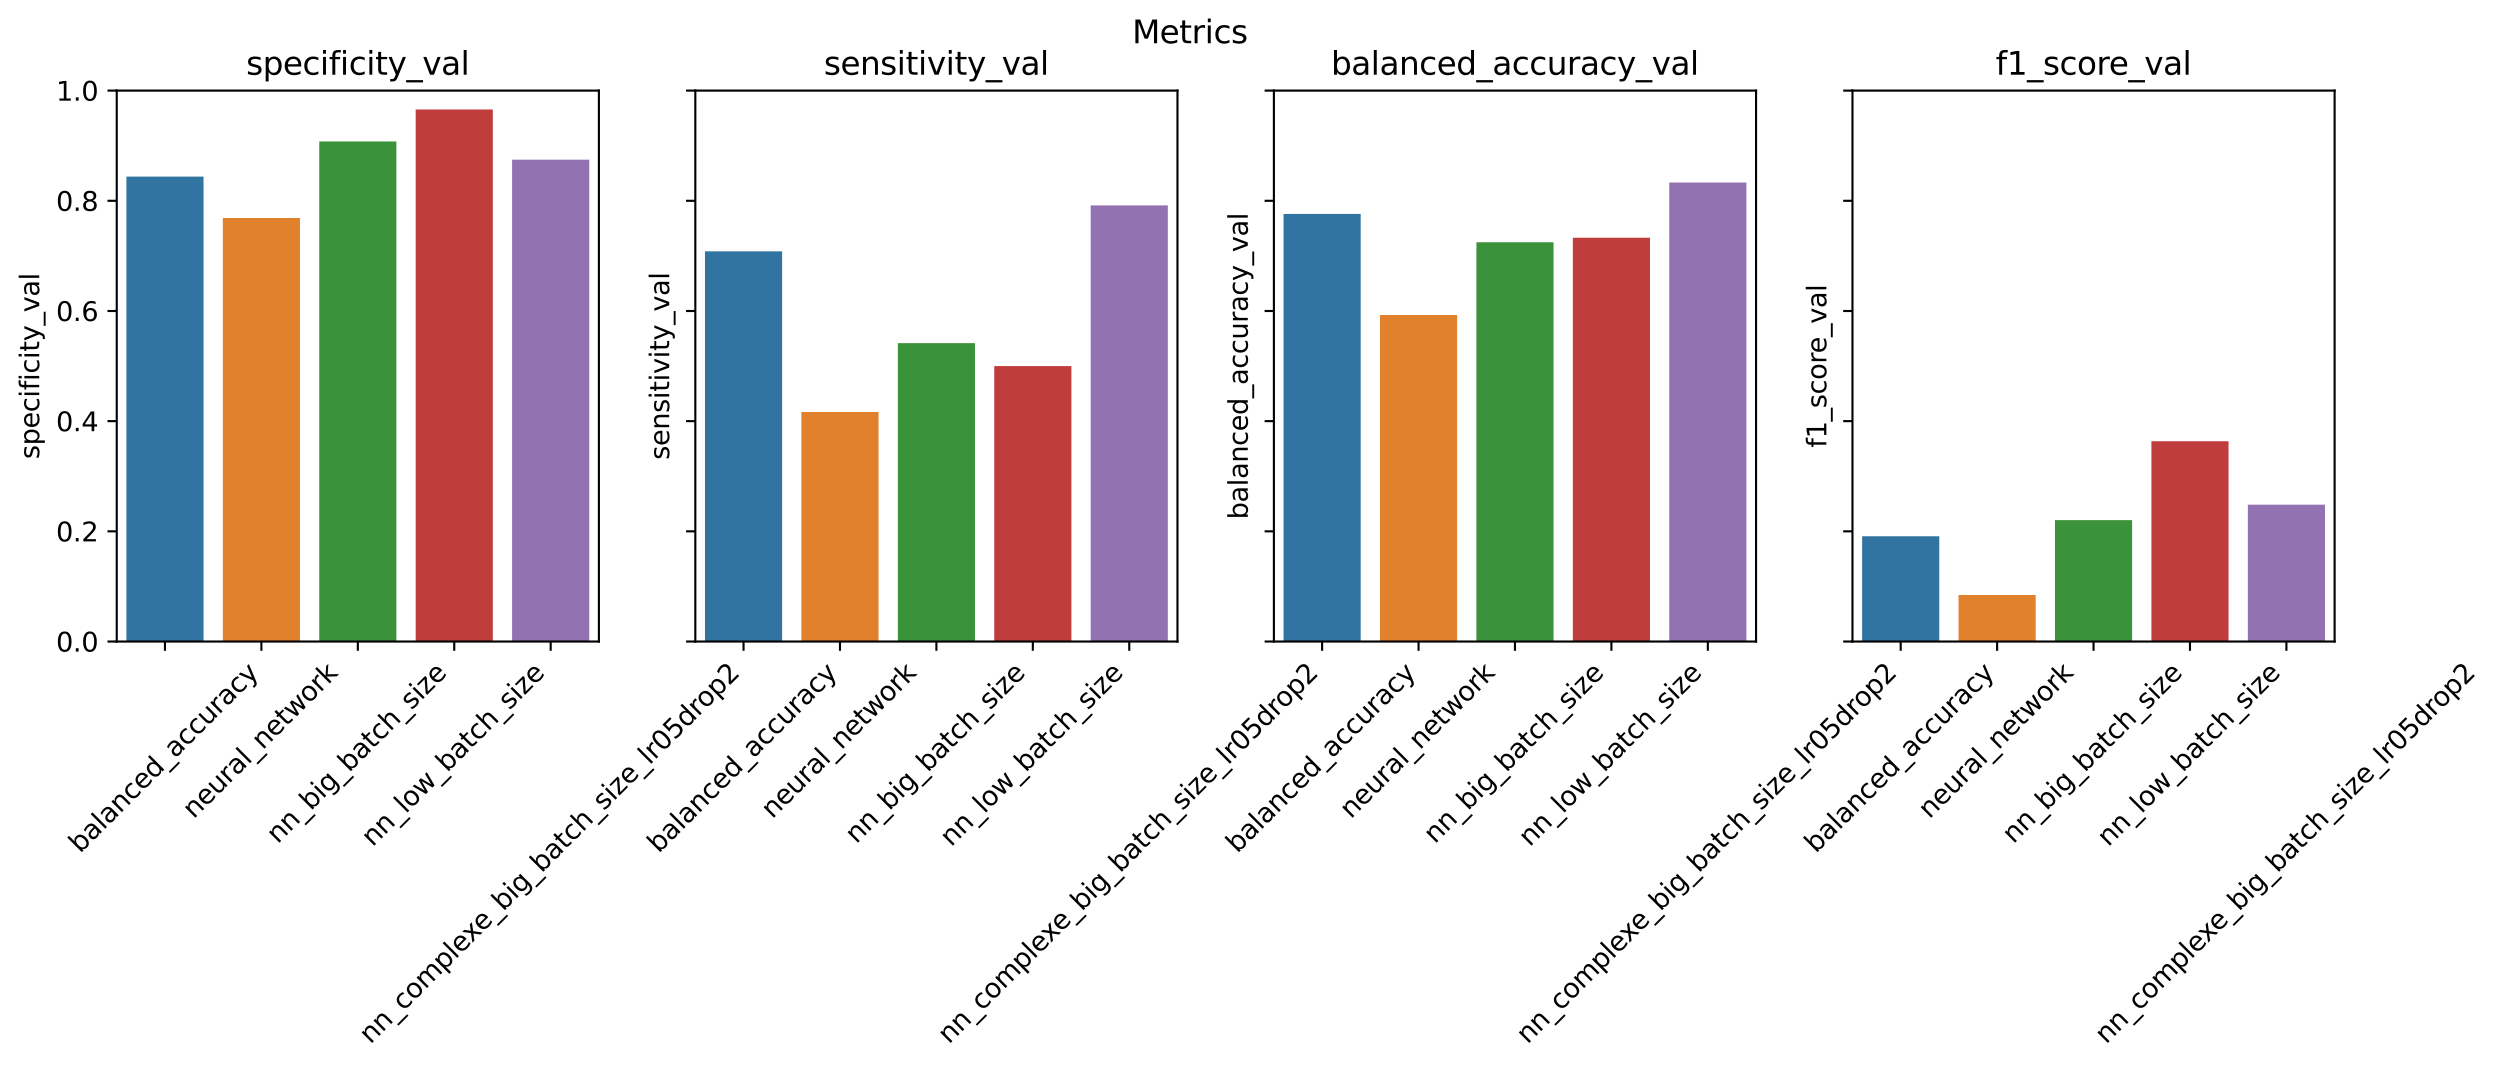<?xml version="1.0" encoding="utf-8" standalone="no"?>
<!DOCTYPE svg PUBLIC "-//W3C//DTD SVG 1.1//EN"
  "http://www.w3.org/Graphics/SVG/1.1/DTD/svg11.dtd">
<svg xmlns:xlink="http://www.w3.org/1999/xlink" width="943.471pt" height="403.115pt" viewBox="0 0 943.471 403.115" xmlns="http://www.w3.org/2000/svg" version="1.1">
 <defs>
  <style type="text/css">*{stroke-linejoin: round; stroke-linecap: butt}</style>
 </defs>
 <g id="figure_1">
  <g id="patch_1">
   <path d="M 0 403.115 
L 943.471 403.115 
L 943.471 0 
L 0 0 
z
" style="fill: #ffffff"/>
  </g>
  <g id="axes_1">
   <g id="patch_2">
    <path d="M 44.059 242.1 
L 226.016 242.1 
L 226.016 34.2 
L 44.059 34.2 
z
" style="fill: #ffffff"/>
   </g>
   <g id="patch_3">
    <path d="M 47.699 242.1 
L 76.812 242.1 
L 76.812 66.64 
L 47.699 66.64 
z
" clip-path="url(#p3a27f7e1af)" style="fill: #3274a1"/>
   </g>
   <g id="patch_4">
    <path d="M 84.09 242.1 
L 113.203 242.1 
L 113.203 82.268 
L 84.09 82.268 
z
" clip-path="url(#p3a27f7e1af)" style="fill: #e1812c"/>
   </g>
   <g id="patch_5">
    <path d="M 120.481 242.1 
L 149.594 242.1 
L 149.594 53.38 
L 120.481 53.38 
z
" clip-path="url(#p3a27f7e1af)" style="fill: #3a923a"/>
   </g>
   <g id="patch_6">
    <path d="M 156.872 242.1 
L 185.985 242.1 
L 185.985 41.304 
L 156.872 41.304 
z
" clip-path="url(#p3a27f7e1af)" style="fill: #c03d3e"/>
   </g>
   <g id="patch_7">
    <path d="M 193.264 242.1 
L 222.377 242.1 
L 222.377 60.247 
L 193.264 60.247 
z
" clip-path="url(#p3a27f7e1af)" style="fill: #9372b2"/>
   </g>
   <g id="matplotlib.axis_1">
    <g id="xtick_1">
     <g id="line2d_1">
      <defs>
       <path id="mbeb474893d" d="M 0 0 
L 0 3.5 
" style="stroke: #000000; stroke-width: 0.8"/>
      </defs>
      <g>
       <use xlink:href="#mbeb474893d" x="62.255" y="242.1" style="stroke: #000000; stroke-width: 0.8"/>
      </g>
     </g>
     <g id="text_1">
      <!-- balanced_accuracy -->
      <g transform="translate(30.224 322.241) rotate(-45) scale(0.1 -0.1)">
       <defs>
        <path id="DejaVuSans-62" d="M 3116 1747 
Q 3116 2381 2855 2742 
Q 2594 3103 2138 3103 
Q 1681 3103 1420 2742 
Q 1159 2381 1159 1747 
Q 1159 1113 1420 752 
Q 1681 391 2138 391 
Q 2594 391 2855 752 
Q 3116 1113 3116 1747 
z
M 1159 2969 
Q 1341 3281 1617 3432 
Q 1894 3584 2278 3584 
Q 2916 3584 3314 3078 
Q 3713 2572 3713 1747 
Q 3713 922 3314 415 
Q 2916 -91 2278 -91 
Q 1894 -91 1617 61 
Q 1341 213 1159 525 
L 1159 0 
L 581 0 
L 581 4863 
L 1159 4863 
L 1159 2969 
z
" transform="scale(0.016)"/>
        <path id="DejaVuSans-61" d="M 2194 1759 
Q 1497 1759 1228 1600 
Q 959 1441 959 1056 
Q 959 750 1161 570 
Q 1363 391 1709 391 
Q 2188 391 2477 730 
Q 2766 1069 2766 1631 
L 2766 1759 
L 2194 1759 
z
M 3341 1997 
L 3341 0 
L 2766 0 
L 2766 531 
Q 2569 213 2275 61 
Q 1981 -91 1556 -91 
Q 1019 -91 701 211 
Q 384 513 384 1019 
Q 384 1609 779 1909 
Q 1175 2209 1959 2209 
L 2766 2209 
L 2766 2266 
Q 2766 2663 2505 2880 
Q 2244 3097 1772 3097 
Q 1472 3097 1187 3025 
Q 903 2953 641 2809 
L 641 3341 
Q 956 3463 1253 3523 
Q 1550 3584 1831 3584 
Q 2591 3584 2966 3190 
Q 3341 2797 3341 1997 
z
" transform="scale(0.016)"/>
        <path id="DejaVuSans-6c" d="M 603 4863 
L 1178 4863 
L 1178 0 
L 603 0 
L 603 4863 
z
" transform="scale(0.016)"/>
        <path id="DejaVuSans-6e" d="M 3513 2113 
L 3513 0 
L 2938 0 
L 2938 2094 
Q 2938 2591 2744 2837 
Q 2550 3084 2163 3084 
Q 1697 3084 1428 2787 
Q 1159 2491 1159 1978 
L 1159 0 
L 581 0 
L 581 3500 
L 1159 3500 
L 1159 2956 
Q 1366 3272 1645 3428 
Q 1925 3584 2291 3584 
Q 2894 3584 3203 3211 
Q 3513 2838 3513 2113 
z
" transform="scale(0.016)"/>
        <path id="DejaVuSans-63" d="M 3122 3366 
L 3122 2828 
Q 2878 2963 2633 3030 
Q 2388 3097 2138 3097 
Q 1578 3097 1268 2742 
Q 959 2388 959 1747 
Q 959 1106 1268 751 
Q 1578 397 2138 397 
Q 2388 397 2633 464 
Q 2878 531 3122 666 
L 3122 134 
Q 2881 22 2623 -34 
Q 2366 -91 2075 -91 
Q 1284 -91 818 406 
Q 353 903 353 1747 
Q 353 2603 823 3093 
Q 1294 3584 2113 3584 
Q 2378 3584 2631 3529 
Q 2884 3475 3122 3366 
z
" transform="scale(0.016)"/>
        <path id="DejaVuSans-65" d="M 3597 1894 
L 3597 1613 
L 953 1613 
Q 991 1019 1311 708 
Q 1631 397 2203 397 
Q 2534 397 2845 478 
Q 3156 559 3463 722 
L 3463 178 
Q 3153 47 2828 -22 
Q 2503 -91 2169 -91 
Q 1331 -91 842 396 
Q 353 884 353 1716 
Q 353 2575 817 3079 
Q 1281 3584 2069 3584 
Q 2775 3584 3186 3129 
Q 3597 2675 3597 1894 
z
M 3022 2063 
Q 3016 2534 2758 2815 
Q 2500 3097 2075 3097 
Q 1594 3097 1305 2825 
Q 1016 2553 972 2059 
L 3022 2063 
z
" transform="scale(0.016)"/>
        <path id="DejaVuSans-64" d="M 2906 2969 
L 2906 4863 
L 3481 4863 
L 3481 0 
L 2906 0 
L 2906 525 
Q 2725 213 2448 61 
Q 2172 -91 1784 -91 
Q 1150 -91 751 415 
Q 353 922 353 1747 
Q 353 2572 751 3078 
Q 1150 3584 1784 3584 
Q 2172 3584 2448 3432 
Q 2725 3281 2906 2969 
z
M 947 1747 
Q 947 1113 1208 752 
Q 1469 391 1925 391 
Q 2381 391 2643 752 
Q 2906 1113 2906 1747 
Q 2906 2381 2643 2742 
Q 2381 3103 1925 3103 
Q 1469 3103 1208 2742 
Q 947 2381 947 1747 
z
" transform="scale(0.016)"/>
        <path id="DejaVuSans-5f" d="M 3263 -1063 
L 3263 -1509 
L -63 -1509 
L -63 -1063 
L 3263 -1063 
z
" transform="scale(0.016)"/>
        <path id="DejaVuSans-75" d="M 544 1381 
L 544 3500 
L 1119 3500 
L 1119 1403 
Q 1119 906 1312 657 
Q 1506 409 1894 409 
Q 2359 409 2629 706 
Q 2900 1003 2900 1516 
L 2900 3500 
L 3475 3500 
L 3475 0 
L 2900 0 
L 2900 538 
Q 2691 219 2414 64 
Q 2138 -91 1772 -91 
Q 1169 -91 856 284 
Q 544 659 544 1381 
z
M 1991 3584 
L 1991 3584 
z
" transform="scale(0.016)"/>
        <path id="DejaVuSans-72" d="M 2631 2963 
Q 2534 3019 2420 3045 
Q 2306 3072 2169 3072 
Q 1681 3072 1420 2755 
Q 1159 2438 1159 1844 
L 1159 0 
L 581 0 
L 581 3500 
L 1159 3500 
L 1159 2956 
Q 1341 3275 1631 3429 
Q 1922 3584 2338 3584 
Q 2397 3584 2469 3576 
Q 2541 3569 2628 3553 
L 2631 2963 
z
" transform="scale(0.016)"/>
        <path id="DejaVuSans-79" d="M 2059 -325 
Q 1816 -950 1584 -1140 
Q 1353 -1331 966 -1331 
L 506 -1331 
L 506 -850 
L 844 -850 
Q 1081 -850 1212 -737 
Q 1344 -625 1503 -206 
L 1606 56 
L 191 3500 
L 800 3500 
L 1894 763 
L 2988 3500 
L 3597 3500 
L 2059 -325 
z
" transform="scale(0.016)"/>
       </defs>
       <use xlink:href="#DejaVuSans-62"/>
       <use xlink:href="#DejaVuSans-61" x="63.477"/>
       <use xlink:href="#DejaVuSans-6c" x="124.756"/>
       <use xlink:href="#DejaVuSans-61" x="152.539"/>
       <use xlink:href="#DejaVuSans-6e" x="213.818"/>
       <use xlink:href="#DejaVuSans-63" x="277.197"/>
       <use xlink:href="#DejaVuSans-65" x="332.178"/>
       <use xlink:href="#DejaVuSans-64" x="393.701"/>
       <use xlink:href="#DejaVuSans-5f" x="457.178"/>
       <use xlink:href="#DejaVuSans-61" x="507.178"/>
       <use xlink:href="#DejaVuSans-63" x="568.457"/>
       <use xlink:href="#DejaVuSans-63" x="623.438"/>
       <use xlink:href="#DejaVuSans-75" x="678.418"/>
       <use xlink:href="#DejaVuSans-72" x="741.797"/>
       <use xlink:href="#DejaVuSans-61" x="782.91"/>
       <use xlink:href="#DejaVuSans-63" x="844.189"/>
       <use xlink:href="#DejaVuSans-79" x="899.17"/>
      </g>
     </g>
    </g>
    <g id="xtick_2">
     <g id="line2d_2">
      <g>
       <use xlink:href="#mbeb474893d" x="98.646" y="242.1" style="stroke: #000000; stroke-width: 0.8"/>
      </g>
     </g>
     <g id="text_2">
      <!-- neural_network -->
      <g transform="translate(73.115 309.242) rotate(-45) scale(0.1 -0.1)">
       <defs>
        <path id="DejaVuSans-74" d="M 1172 4494 
L 1172 3500 
L 2356 3500 
L 2356 3053 
L 1172 3053 
L 1172 1153 
Q 1172 725 1289 603 
Q 1406 481 1766 481 
L 2356 481 
L 2356 0 
L 1766 0 
Q 1100 0 847 248 
Q 594 497 594 1153 
L 594 3053 
L 172 3053 
L 172 3500 
L 594 3500 
L 594 4494 
L 1172 4494 
z
" transform="scale(0.016)"/>
        <path id="DejaVuSans-77" d="M 269 3500 
L 844 3500 
L 1563 769 
L 2278 3500 
L 2956 3500 
L 3675 769 
L 4391 3500 
L 4966 3500 
L 4050 0 
L 3372 0 
L 2619 2869 
L 1863 0 
L 1184 0 
L 269 3500 
z
" transform="scale(0.016)"/>
        <path id="DejaVuSans-6f" d="M 1959 3097 
Q 1497 3097 1228 2736 
Q 959 2375 959 1747 
Q 959 1119 1226 758 
Q 1494 397 1959 397 
Q 2419 397 2687 759 
Q 2956 1122 2956 1747 
Q 2956 2369 2687 2733 
Q 2419 3097 1959 3097 
z
M 1959 3584 
Q 2709 3584 3137 3096 
Q 3566 2609 3566 1747 
Q 3566 888 3137 398 
Q 2709 -91 1959 -91 
Q 1206 -91 779 398 
Q 353 888 353 1747 
Q 353 2609 779 3096 
Q 1206 3584 1959 3584 
z
" transform="scale(0.016)"/>
        <path id="DejaVuSans-6b" d="M 581 4863 
L 1159 4863 
L 1159 1991 
L 2875 3500 
L 3609 3500 
L 1753 1863 
L 3688 0 
L 2938 0 
L 1159 1709 
L 1159 0 
L 581 0 
L 581 4863 
z
" transform="scale(0.016)"/>
       </defs>
       <use xlink:href="#DejaVuSans-6e"/>
       <use xlink:href="#DejaVuSans-65" x="63.379"/>
       <use xlink:href="#DejaVuSans-75" x="124.902"/>
       <use xlink:href="#DejaVuSans-72" x="188.281"/>
       <use xlink:href="#DejaVuSans-61" x="229.395"/>
       <use xlink:href="#DejaVuSans-6c" x="290.674"/>
       <use xlink:href="#DejaVuSans-5f" x="318.457"/>
       <use xlink:href="#DejaVuSans-6e" x="368.457"/>
       <use xlink:href="#DejaVuSans-65" x="431.836"/>
       <use xlink:href="#DejaVuSans-74" x="493.359"/>
       <use xlink:href="#DejaVuSans-77" x="532.568"/>
       <use xlink:href="#DejaVuSans-6f" x="614.355"/>
       <use xlink:href="#DejaVuSans-72" x="675.537"/>
       <use xlink:href="#DejaVuSans-6b" x="716.65"/>
      </g>
     </g>
    </g>
    <g id="xtick_3">
     <g id="line2d_3">
      <g>
       <use xlink:href="#mbeb474893d" x="135.038" y="242.1" style="stroke: #000000; stroke-width: 0.8"/>
      </g>
     </g>
     <g id="text_3">
      <!-- nn_big_batch_size -->
      <g transform="translate(104.798 318.658) rotate(-45) scale(0.1 -0.1)">
       <defs>
        <path id="DejaVuSans-69" d="M 603 3500 
L 1178 3500 
L 1178 0 
L 603 0 
L 603 3500 
z
M 603 4863 
L 1178 4863 
L 1178 4134 
L 603 4134 
L 603 4863 
z
" transform="scale(0.016)"/>
        <path id="DejaVuSans-67" d="M 2906 1791 
Q 2906 2416 2648 2759 
Q 2391 3103 1925 3103 
Q 1463 3103 1205 2759 
Q 947 2416 947 1791 
Q 947 1169 1205 825 
Q 1463 481 1925 481 
Q 2391 481 2648 825 
Q 2906 1169 2906 1791 
z
M 3481 434 
Q 3481 -459 3084 -895 
Q 2688 -1331 1869 -1331 
Q 1566 -1331 1297 -1286 
Q 1028 -1241 775 -1147 
L 775 -588 
Q 1028 -725 1275 -790 
Q 1522 -856 1778 -856 
Q 2344 -856 2625 -561 
Q 2906 -266 2906 331 
L 2906 616 
Q 2728 306 2450 153 
Q 2172 0 1784 0 
Q 1141 0 747 490 
Q 353 981 353 1791 
Q 353 2603 747 3093 
Q 1141 3584 1784 3584 
Q 2172 3584 2450 3431 
Q 2728 3278 2906 2969 
L 2906 3500 
L 3481 3500 
L 3481 434 
z
" transform="scale(0.016)"/>
        <path id="DejaVuSans-68" d="M 3513 2113 
L 3513 0 
L 2938 0 
L 2938 2094 
Q 2938 2591 2744 2837 
Q 2550 3084 2163 3084 
Q 1697 3084 1428 2787 
Q 1159 2491 1159 1978 
L 1159 0 
L 581 0 
L 581 4863 
L 1159 4863 
L 1159 2956 
Q 1366 3272 1645 3428 
Q 1925 3584 2291 3584 
Q 2894 3584 3203 3211 
Q 3513 2838 3513 2113 
z
" transform="scale(0.016)"/>
        <path id="DejaVuSans-73" d="M 2834 3397 
L 2834 2853 
Q 2591 2978 2328 3040 
Q 2066 3103 1784 3103 
Q 1356 3103 1142 2972 
Q 928 2841 928 2578 
Q 928 2378 1081 2264 
Q 1234 2150 1697 2047 
L 1894 2003 
Q 2506 1872 2764 1633 
Q 3022 1394 3022 966 
Q 3022 478 2636 193 
Q 2250 -91 1575 -91 
Q 1294 -91 989 -36 
Q 684 19 347 128 
L 347 722 
Q 666 556 975 473 
Q 1284 391 1588 391 
Q 1994 391 2212 530 
Q 2431 669 2431 922 
Q 2431 1156 2273 1281 
Q 2116 1406 1581 1522 
L 1381 1569 
Q 847 1681 609 1914 
Q 372 2147 372 2553 
Q 372 3047 722 3315 
Q 1072 3584 1716 3584 
Q 2034 3584 2315 3537 
Q 2597 3491 2834 3397 
z
" transform="scale(0.016)"/>
        <path id="DejaVuSans-7a" d="M 353 3500 
L 3084 3500 
L 3084 2975 
L 922 459 
L 3084 459 
L 3084 0 
L 275 0 
L 275 525 
L 2438 3041 
L 353 3041 
L 353 3500 
z
" transform="scale(0.016)"/>
       </defs>
       <use xlink:href="#DejaVuSans-6e"/>
       <use xlink:href="#DejaVuSans-6e" x="63.379"/>
       <use xlink:href="#DejaVuSans-5f" x="126.758"/>
       <use xlink:href="#DejaVuSans-62" x="176.758"/>
       <use xlink:href="#DejaVuSans-69" x="240.234"/>
       <use xlink:href="#DejaVuSans-67" x="268.018"/>
       <use xlink:href="#DejaVuSans-5f" x="331.494"/>
       <use xlink:href="#DejaVuSans-62" x="381.494"/>
       <use xlink:href="#DejaVuSans-61" x="444.971"/>
       <use xlink:href="#DejaVuSans-74" x="506.25"/>
       <use xlink:href="#DejaVuSans-63" x="545.459"/>
       <use xlink:href="#DejaVuSans-68" x="600.439"/>
       <use xlink:href="#DejaVuSans-5f" x="663.818"/>
       <use xlink:href="#DejaVuSans-73" x="713.818"/>
       <use xlink:href="#DejaVuSans-69" x="765.918"/>
       <use xlink:href="#DejaVuSans-7a" x="793.701"/>
       <use xlink:href="#DejaVuSans-65" x="846.191"/>
      </g>
     </g>
    </g>
    <g id="xtick_4">
     <g id="line2d_4">
      <g>
       <use xlink:href="#mbeb474893d" x="171.429" y="242.1" style="stroke: #000000; stroke-width: 0.8"/>
      </g>
     </g>
     <g id="text_4">
      <!-- nn_low_batch_size -->
      <g transform="translate(140.623 319.79) rotate(-45) scale(0.1 -0.1)">
       <use xlink:href="#DejaVuSans-6e"/>
       <use xlink:href="#DejaVuSans-6e" x="63.379"/>
       <use xlink:href="#DejaVuSans-5f" x="126.758"/>
       <use xlink:href="#DejaVuSans-6c" x="176.758"/>
       <use xlink:href="#DejaVuSans-6f" x="204.541"/>
       <use xlink:href="#DejaVuSans-77" x="265.723"/>
       <use xlink:href="#DejaVuSans-5f" x="347.51"/>
       <use xlink:href="#DejaVuSans-62" x="397.51"/>
       <use xlink:href="#DejaVuSans-61" x="460.986"/>
       <use xlink:href="#DejaVuSans-74" x="522.266"/>
       <use xlink:href="#DejaVuSans-63" x="561.475"/>
       <use xlink:href="#DejaVuSans-68" x="616.455"/>
       <use xlink:href="#DejaVuSans-5f" x="679.834"/>
       <use xlink:href="#DejaVuSans-73" x="729.834"/>
       <use xlink:href="#DejaVuSans-69" x="781.934"/>
       <use xlink:href="#DejaVuSans-7a" x="809.717"/>
       <use xlink:href="#DejaVuSans-65" x="862.207"/>
      </g>
     </g>
    </g>
    <g id="xtick_5">
     <g id="line2d_5">
      <g>
       <use xlink:href="#mbeb474893d" x="207.82" y="242.1" style="stroke: #000000; stroke-width: 0.8"/>
      </g>
     </g>
     <g id="text_5">
      <!-- nn_complexe_big_batch_size_lr05drop2 -->
      <g transform="translate(139.786 394.248) rotate(-45) scale(0.1 -0.1)">
       <defs>
        <path id="DejaVuSans-6d" d="M 3328 2828 
Q 3544 3216 3844 3400 
Q 4144 3584 4550 3584 
Q 5097 3584 5394 3201 
Q 5691 2819 5691 2113 
L 5691 0 
L 5113 0 
L 5113 2094 
Q 5113 2597 4934 2840 
Q 4756 3084 4391 3084 
Q 3944 3084 3684 2787 
Q 3425 2491 3425 1978 
L 3425 0 
L 2847 0 
L 2847 2094 
Q 2847 2600 2669 2842 
Q 2491 3084 2119 3084 
Q 1678 3084 1418 2786 
Q 1159 2488 1159 1978 
L 1159 0 
L 581 0 
L 581 3500 
L 1159 3500 
L 1159 2956 
Q 1356 3278 1631 3431 
Q 1906 3584 2284 3584 
Q 2666 3584 2933 3390 
Q 3200 3197 3328 2828 
z
" transform="scale(0.016)"/>
        <path id="DejaVuSans-70" d="M 1159 525 
L 1159 -1331 
L 581 -1331 
L 581 3500 
L 1159 3500 
L 1159 2969 
Q 1341 3281 1617 3432 
Q 1894 3584 2278 3584 
Q 2916 3584 3314 3078 
Q 3713 2572 3713 1747 
Q 3713 922 3314 415 
Q 2916 -91 2278 -91 
Q 1894 -91 1617 61 
Q 1341 213 1159 525 
z
M 3116 1747 
Q 3116 2381 2855 2742 
Q 2594 3103 2138 3103 
Q 1681 3103 1420 2742 
Q 1159 2381 1159 1747 
Q 1159 1113 1420 752 
Q 1681 391 2138 391 
Q 2594 391 2855 752 
Q 3116 1113 3116 1747 
z
" transform="scale(0.016)"/>
        <path id="DejaVuSans-78" d="M 3513 3500 
L 2247 1797 
L 3578 0 
L 2900 0 
L 1881 1375 
L 863 0 
L 184 0 
L 1544 1831 
L 300 3500 
L 978 3500 
L 1906 2253 
L 2834 3500 
L 3513 3500 
z
" transform="scale(0.016)"/>
        <path id="DejaVuSans-30" d="M 2034 4250 
Q 1547 4250 1301 3770 
Q 1056 3291 1056 2328 
Q 1056 1369 1301 889 
Q 1547 409 2034 409 
Q 2525 409 2770 889 
Q 3016 1369 3016 2328 
Q 3016 3291 2770 3770 
Q 2525 4250 2034 4250 
z
M 2034 4750 
Q 2819 4750 3233 4129 
Q 3647 3509 3647 2328 
Q 3647 1150 3233 529 
Q 2819 -91 2034 -91 
Q 1250 -91 836 529 
Q 422 1150 422 2328 
Q 422 3509 836 4129 
Q 1250 4750 2034 4750 
z
" transform="scale(0.016)"/>
        <path id="DejaVuSans-35" d="M 691 4666 
L 3169 4666 
L 3169 4134 
L 1269 4134 
L 1269 2991 
Q 1406 3038 1543 3061 
Q 1681 3084 1819 3084 
Q 2600 3084 3056 2656 
Q 3513 2228 3513 1497 
Q 3513 744 3044 326 
Q 2575 -91 1722 -91 
Q 1428 -91 1123 -41 
Q 819 9 494 109 
L 494 744 
Q 775 591 1075 516 
Q 1375 441 1709 441 
Q 2250 441 2565 725 
Q 2881 1009 2881 1497 
Q 2881 1984 2565 2268 
Q 2250 2553 1709 2553 
Q 1456 2553 1204 2497 
Q 953 2441 691 2322 
L 691 4666 
z
" transform="scale(0.016)"/>
        <path id="DejaVuSans-32" d="M 1228 531 
L 3431 531 
L 3431 0 
L 469 0 
L 469 531 
Q 828 903 1448 1529 
Q 2069 2156 2228 2338 
Q 2531 2678 2651 2914 
Q 2772 3150 2772 3378 
Q 2772 3750 2511 3984 
Q 2250 4219 1831 4219 
Q 1534 4219 1204 4116 
Q 875 4013 500 3803 
L 500 4441 
Q 881 4594 1212 4672 
Q 1544 4750 1819 4750 
Q 2544 4750 2975 4387 
Q 3406 4025 3406 3419 
Q 3406 3131 3298 2873 
Q 3191 2616 2906 2266 
Q 2828 2175 2409 1742 
Q 1991 1309 1228 531 
z
" transform="scale(0.016)"/>
       </defs>
       <use xlink:href="#DejaVuSans-6e"/>
       <use xlink:href="#DejaVuSans-6e" x="63.379"/>
       <use xlink:href="#DejaVuSans-5f" x="126.758"/>
       <use xlink:href="#DejaVuSans-63" x="176.758"/>
       <use xlink:href="#DejaVuSans-6f" x="231.738"/>
       <use xlink:href="#DejaVuSans-6d" x="292.92"/>
       <use xlink:href="#DejaVuSans-70" x="390.332"/>
       <use xlink:href="#DejaVuSans-6c" x="453.809"/>
       <use xlink:href="#DejaVuSans-65" x="481.592"/>
       <use xlink:href="#DejaVuSans-78" x="541.365"/>
       <use xlink:href="#DejaVuSans-65" x="597.42"/>
       <use xlink:href="#DejaVuSans-5f" x="658.943"/>
       <use xlink:href="#DejaVuSans-62" x="708.943"/>
       <use xlink:href="#DejaVuSans-69" x="772.42"/>
       <use xlink:href="#DejaVuSans-67" x="800.203"/>
       <use xlink:href="#DejaVuSans-5f" x="863.68"/>
       <use xlink:href="#DejaVuSans-62" x="913.68"/>
       <use xlink:href="#DejaVuSans-61" x="977.156"/>
       <use xlink:href="#DejaVuSans-74" x="1038.436"/>
       <use xlink:href="#DejaVuSans-63" x="1077.645"/>
       <use xlink:href="#DejaVuSans-68" x="1132.625"/>
       <use xlink:href="#DejaVuSans-5f" x="1196.004"/>
       <use xlink:href="#DejaVuSans-73" x="1246.004"/>
       <use xlink:href="#DejaVuSans-69" x="1298.104"/>
       <use xlink:href="#DejaVuSans-7a" x="1325.887"/>
       <use xlink:href="#DejaVuSans-65" x="1378.377"/>
       <use xlink:href="#DejaVuSans-5f" x="1439.9"/>
       <use xlink:href="#DejaVuSans-6c" x="1489.9"/>
       <use xlink:href="#DejaVuSans-72" x="1517.684"/>
       <use xlink:href="#DejaVuSans-30" x="1558.797"/>
       <use xlink:href="#DejaVuSans-35" x="1622.42"/>
       <use xlink:href="#DejaVuSans-64" x="1686.043"/>
       <use xlink:href="#DejaVuSans-72" x="1749.52"/>
       <use xlink:href="#DejaVuSans-6f" x="1788.383"/>
       <use xlink:href="#DejaVuSans-70" x="1849.564"/>
       <use xlink:href="#DejaVuSans-32" x="1913.041"/>
      </g>
     </g>
    </g>
   </g>
   <g id="matplotlib.axis_2">
    <g id="ytick_1">
     <g id="line2d_6">
      <defs>
       <path id="m49c294654a" d="M 0 0 
L -3.5 0 
" style="stroke: #000000; stroke-width: 0.8"/>
      </defs>
      <g>
       <use xlink:href="#m49c294654a" x="44.059" y="242.1" style="stroke: #000000; stroke-width: 0.8"/>
      </g>
     </g>
     <g id="text_6">
      <!-- 0.0 -->
      <g transform="translate(21.156 245.899) scale(0.1 -0.1)">
       <defs>
        <path id="DejaVuSans-2e" d="M 684 794 
L 1344 794 
L 1344 0 
L 684 0 
L 684 794 
z
" transform="scale(0.016)"/>
       </defs>
       <use xlink:href="#DejaVuSans-30"/>
       <use xlink:href="#DejaVuSans-2e" x="63.623"/>
       <use xlink:href="#DejaVuSans-30" x="95.41"/>
      </g>
     </g>
    </g>
    <g id="ytick_2">
     <g id="line2d_7">
      <g>
       <use xlink:href="#m49c294654a" x="44.059" y="200.52" style="stroke: #000000; stroke-width: 0.8"/>
      </g>
     </g>
     <g id="text_7">
      <!-- 0.2 -->
      <g transform="translate(21.156 204.319) scale(0.1 -0.1)">
       <use xlink:href="#DejaVuSans-30"/>
       <use xlink:href="#DejaVuSans-2e" x="63.623"/>
       <use xlink:href="#DejaVuSans-32" x="95.41"/>
      </g>
     </g>
    </g>
    <g id="ytick_3">
     <g id="line2d_8">
      <g>
       <use xlink:href="#m49c294654a" x="44.059" y="158.94" style="stroke: #000000; stroke-width: 0.8"/>
      </g>
     </g>
     <g id="text_8">
      <!-- 0.4 -->
      <g transform="translate(21.156 162.739) scale(0.1 -0.1)">
       <defs>
        <path id="DejaVuSans-34" d="M 2419 4116 
L 825 1625 
L 2419 1625 
L 2419 4116 
z
M 2253 4666 
L 3047 4666 
L 3047 1625 
L 3713 1625 
L 3713 1100 
L 3047 1100 
L 3047 0 
L 2419 0 
L 2419 1100 
L 313 1100 
L 313 1709 
L 2253 4666 
z
" transform="scale(0.016)"/>
       </defs>
       <use xlink:href="#DejaVuSans-30"/>
       <use xlink:href="#DejaVuSans-2e" x="63.623"/>
       <use xlink:href="#DejaVuSans-34" x="95.41"/>
      </g>
     </g>
    </g>
    <g id="ytick_4">
     <g id="line2d_9">
      <g>
       <use xlink:href="#m49c294654a" x="44.059" y="117.36" style="stroke: #000000; stroke-width: 0.8"/>
      </g>
     </g>
     <g id="text_9">
      <!-- 0.6 -->
      <g transform="translate(21.156 121.159) scale(0.1 -0.1)">
       <defs>
        <path id="DejaVuSans-36" d="M 2113 2584 
Q 1688 2584 1439 2293 
Q 1191 2003 1191 1497 
Q 1191 994 1439 701 
Q 1688 409 2113 409 
Q 2538 409 2786 701 
Q 3034 994 3034 1497 
Q 3034 2003 2786 2293 
Q 2538 2584 2113 2584 
z
M 3366 4563 
L 3366 3988 
Q 3128 4100 2886 4159 
Q 2644 4219 2406 4219 
Q 1781 4219 1451 3797 
Q 1122 3375 1075 2522 
Q 1259 2794 1537 2939 
Q 1816 3084 2150 3084 
Q 2853 3084 3261 2657 
Q 3669 2231 3669 1497 
Q 3669 778 3244 343 
Q 2819 -91 2113 -91 
Q 1303 -91 875 529 
Q 447 1150 447 2328 
Q 447 3434 972 4092 
Q 1497 4750 2381 4750 
Q 2619 4750 2861 4703 
Q 3103 4656 3366 4563 
z
" transform="scale(0.016)"/>
       </defs>
       <use xlink:href="#DejaVuSans-30"/>
       <use xlink:href="#DejaVuSans-2e" x="63.623"/>
       <use xlink:href="#DejaVuSans-36" x="95.41"/>
      </g>
     </g>
    </g>
    <g id="ytick_5">
     <g id="line2d_10">
      <g>
       <use xlink:href="#m49c294654a" x="44.059" y="75.78" style="stroke: #000000; stroke-width: 0.8"/>
      </g>
     </g>
     <g id="text_10">
      <!-- 0.8 -->
      <g transform="translate(21.156 79.579) scale(0.1 -0.1)">
       <defs>
        <path id="DejaVuSans-38" d="M 2034 2216 
Q 1584 2216 1326 1975 
Q 1069 1734 1069 1313 
Q 1069 891 1326 650 
Q 1584 409 2034 409 
Q 2484 409 2743 651 
Q 3003 894 3003 1313 
Q 3003 1734 2745 1975 
Q 2488 2216 2034 2216 
z
M 1403 2484 
Q 997 2584 770 2862 
Q 544 3141 544 3541 
Q 544 4100 942 4425 
Q 1341 4750 2034 4750 
Q 2731 4750 3128 4425 
Q 3525 4100 3525 3541 
Q 3525 3141 3298 2862 
Q 3072 2584 2669 2484 
Q 3125 2378 3379 2068 
Q 3634 1759 3634 1313 
Q 3634 634 3220 271 
Q 2806 -91 2034 -91 
Q 1263 -91 848 271 
Q 434 634 434 1313 
Q 434 1759 690 2068 
Q 947 2378 1403 2484 
z
M 1172 3481 
Q 1172 3119 1398 2916 
Q 1625 2713 2034 2713 
Q 2441 2713 2670 2916 
Q 2900 3119 2900 3481 
Q 2900 3844 2670 4047 
Q 2441 4250 2034 4250 
Q 1625 4250 1398 4047 
Q 1172 3844 1172 3481 
z
" transform="scale(0.016)"/>
       </defs>
       <use xlink:href="#DejaVuSans-30"/>
       <use xlink:href="#DejaVuSans-2e" x="63.623"/>
       <use xlink:href="#DejaVuSans-38" x="95.41"/>
      </g>
     </g>
    </g>
    <g id="ytick_6">
     <g id="line2d_11">
      <g>
       <use xlink:href="#m49c294654a" x="44.059" y="34.2" style="stroke: #000000; stroke-width: 0.8"/>
      </g>
     </g>
     <g id="text_11">
      <!-- 1.0 -->
      <g transform="translate(21.156 37.999) scale(0.1 -0.1)">
       <defs>
        <path id="DejaVuSans-31" d="M 794 531 
L 1825 531 
L 1825 4091 
L 703 3866 
L 703 4441 
L 1819 4666 
L 2450 4666 
L 2450 531 
L 3481 531 
L 3481 0 
L 794 0 
L 794 531 
z
" transform="scale(0.016)"/>
       </defs>
       <use xlink:href="#DejaVuSans-31"/>
       <use xlink:href="#DejaVuSans-2e" x="63.623"/>
       <use xlink:href="#DejaVuSans-30" x="95.41"/>
      </g>
     </g>
    </g>
    <g id="text_12">
     <!-- specificity_val -->
     <g transform="translate(14.798 173.263) rotate(-90) scale(0.1 -0.1)">
      <defs>
       <path id="DejaVuSans-66" d="M 2375 4863 
L 2375 4384 
L 1825 4384 
Q 1516 4384 1395 4259 
Q 1275 4134 1275 3809 
L 1275 3500 
L 2222 3500 
L 2222 3053 
L 1275 3053 
L 1275 0 
L 697 0 
L 697 3053 
L 147 3053 
L 147 3500 
L 697 3500 
L 697 3744 
Q 697 4328 969 4595 
Q 1241 4863 1831 4863 
L 2375 4863 
z
" transform="scale(0.016)"/>
       <path id="DejaVuSans-76" d="M 191 3500 
L 800 3500 
L 1894 563 
L 2988 3500 
L 3597 3500 
L 2284 0 
L 1503 0 
L 191 3500 
z
" transform="scale(0.016)"/>
      </defs>
      <use xlink:href="#DejaVuSans-73"/>
      <use xlink:href="#DejaVuSans-70" x="52.1"/>
      <use xlink:href="#DejaVuSans-65" x="115.576"/>
      <use xlink:href="#DejaVuSans-63" x="177.1"/>
      <use xlink:href="#DejaVuSans-69" x="232.08"/>
      <use xlink:href="#DejaVuSans-66" x="259.863"/>
      <use xlink:href="#DejaVuSans-69" x="295.068"/>
      <use xlink:href="#DejaVuSans-63" x="322.852"/>
      <use xlink:href="#DejaVuSans-69" x="377.832"/>
      <use xlink:href="#DejaVuSans-74" x="405.615"/>
      <use xlink:href="#DejaVuSans-79" x="444.824"/>
      <use xlink:href="#DejaVuSans-5f" x="504.004"/>
      <use xlink:href="#DejaVuSans-76" x="554.004"/>
      <use xlink:href="#DejaVuSans-61" x="613.184"/>
      <use xlink:href="#DejaVuSans-6c" x="674.463"/>
     </g>
    </g>
   </g>
   <g id="line2d_12">
    <path clip-path="url(#p3a27f7e1af)" style="fill: none; stroke: #424242; stroke-width: 2.7; stroke-linecap: square"/>
   </g>
   <g id="line2d_13">
    <path clip-path="url(#p3a27f7e1af)" style="fill: none; stroke: #424242; stroke-width: 2.7; stroke-linecap: square"/>
   </g>
   <g id="line2d_14">
    <path clip-path="url(#p3a27f7e1af)" style="fill: none; stroke: #424242; stroke-width: 2.7; stroke-linecap: square"/>
   </g>
   <g id="line2d_15">
    <path clip-path="url(#p3a27f7e1af)" style="fill: none; stroke: #424242; stroke-width: 2.7; stroke-linecap: square"/>
   </g>
   <g id="line2d_16">
    <path clip-path="url(#p3a27f7e1af)" style="fill: none; stroke: #424242; stroke-width: 2.7; stroke-linecap: square"/>
   </g>
   <g id="patch_8">
    <path d="M 44.059 242.1 
L 44.059 34.2 
" style="fill: none; stroke: #000000; stroke-width: 0.8; stroke-linejoin: miter; stroke-linecap: square"/>
   </g>
   <g id="patch_9">
    <path d="M 226.016 242.1 
L 226.016 34.2 
" style="fill: none; stroke: #000000; stroke-width: 0.8; stroke-linejoin: miter; stroke-linecap: square"/>
   </g>
   <g id="patch_10">
    <path d="M 44.059 242.1 
L 226.016 242.1 
" style="fill: none; stroke: #000000; stroke-width: 0.8; stroke-linejoin: miter; stroke-linecap: square"/>
   </g>
   <g id="patch_11">
    <path d="M 44.059 34.2 
L 226.016 34.2 
" style="fill: none; stroke: #000000; stroke-width: 0.8; stroke-linejoin: miter; stroke-linecap: square"/>
   </g>
   <g id="text_13">
    <!-- specificity_val -->
    <g transform="translate(92.902 28.2) scale(0.12 -0.12)">
     <use xlink:href="#DejaVuSans-73"/>
     <use xlink:href="#DejaVuSans-70" x="52.1"/>
     <use xlink:href="#DejaVuSans-65" x="115.576"/>
     <use xlink:href="#DejaVuSans-63" x="177.1"/>
     <use xlink:href="#DejaVuSans-69" x="232.08"/>
     <use xlink:href="#DejaVuSans-66" x="259.863"/>
     <use xlink:href="#DejaVuSans-69" x="295.068"/>
     <use xlink:href="#DejaVuSans-63" x="322.852"/>
     <use xlink:href="#DejaVuSans-69" x="377.832"/>
     <use xlink:href="#DejaVuSans-74" x="405.615"/>
     <use xlink:href="#DejaVuSans-79" x="444.824"/>
     <use xlink:href="#DejaVuSans-5f" x="504.004"/>
     <use xlink:href="#DejaVuSans-76" x="554.004"/>
     <use xlink:href="#DejaVuSans-61" x="613.184"/>
     <use xlink:href="#DejaVuSans-6c" x="674.463"/>
    </g>
   </g>
  </g>
  <g id="axes_2">
   <g id="patch_12">
    <path d="M 262.407 242.1 
L 444.364 242.1 
L 444.364 34.2 
L 262.407 34.2 
z
" style="fill: #ffffff"/>
   </g>
   <g id="patch_13">
    <path d="M 266.046 242.1 
L 295.159 242.1 
L 295.159 94.838 
L 266.046 94.838 
z
" clip-path="url(#pf156f0a4f0)" style="fill: #3274a1"/>
   </g>
   <g id="patch_14">
    <path d="M 302.438 242.1 
L 331.551 242.1 
L 331.551 155.475 
L 302.438 155.475 
z
" clip-path="url(#pf156f0a4f0)" style="fill: #e1812c"/>
   </g>
   <g id="patch_15">
    <path d="M 338.829 242.1 
L 367.942 242.1 
L 367.942 129.488 
L 338.829 129.488 
z
" clip-path="url(#pf156f0a4f0)" style="fill: #3a923a"/>
   </g>
   <g id="patch_16">
    <path d="M 375.22 242.1 
L 404.333 242.1 
L 404.333 138.15 
L 375.22 138.15 
z
" clip-path="url(#pf156f0a4f0)" style="fill: #c03d3e"/>
   </g>
   <g id="patch_17">
    <path d="M 411.612 242.1 
L 440.725 242.1 
L 440.725 77.513 
L 411.612 77.513 
z
" clip-path="url(#pf156f0a4f0)" style="fill: #9372b2"/>
   </g>
   <g id="matplotlib.axis_3">
    <g id="xtick_6">
     <g id="line2d_17">
      <g>
       <use xlink:href="#mbeb474893d" x="280.603" y="242.1" style="stroke: #000000; stroke-width: 0.8"/>
      </g>
     </g>
     <g id="text_14">
      <!-- balanced_accuracy -->
      <g transform="translate(248.571 322.241) rotate(-45) scale(0.1 -0.1)">
       <use xlink:href="#DejaVuSans-62"/>
       <use xlink:href="#DejaVuSans-61" x="63.477"/>
       <use xlink:href="#DejaVuSans-6c" x="124.756"/>
       <use xlink:href="#DejaVuSans-61" x="152.539"/>
       <use xlink:href="#DejaVuSans-6e" x="213.818"/>
       <use xlink:href="#DejaVuSans-63" x="277.197"/>
       <use xlink:href="#DejaVuSans-65" x="332.178"/>
       <use xlink:href="#DejaVuSans-64" x="393.701"/>
       <use xlink:href="#DejaVuSans-5f" x="457.178"/>
       <use xlink:href="#DejaVuSans-61" x="507.178"/>
       <use xlink:href="#DejaVuSans-63" x="568.457"/>
       <use xlink:href="#DejaVuSans-63" x="623.438"/>
       <use xlink:href="#DejaVuSans-75" x="678.418"/>
       <use xlink:href="#DejaVuSans-72" x="741.797"/>
       <use xlink:href="#DejaVuSans-61" x="782.91"/>
       <use xlink:href="#DejaVuSans-63" x="844.189"/>
       <use xlink:href="#DejaVuSans-79" x="899.17"/>
      </g>
     </g>
    </g>
    <g id="xtick_7">
     <g id="line2d_18">
      <g>
       <use xlink:href="#mbeb474893d" x="316.994" y="242.1" style="stroke: #000000; stroke-width: 0.8"/>
      </g>
     </g>
     <g id="text_15">
      <!-- neural_network -->
      <g transform="translate(291.463 309.242) rotate(-45) scale(0.1 -0.1)">
       <use xlink:href="#DejaVuSans-6e"/>
       <use xlink:href="#DejaVuSans-65" x="63.379"/>
       <use xlink:href="#DejaVuSans-75" x="124.902"/>
       <use xlink:href="#DejaVuSans-72" x="188.281"/>
       <use xlink:href="#DejaVuSans-61" x="229.395"/>
       <use xlink:href="#DejaVuSans-6c" x="290.674"/>
       <use xlink:href="#DejaVuSans-5f" x="318.457"/>
       <use xlink:href="#DejaVuSans-6e" x="368.457"/>
       <use xlink:href="#DejaVuSans-65" x="431.836"/>
       <use xlink:href="#DejaVuSans-74" x="493.359"/>
       <use xlink:href="#DejaVuSans-77" x="532.568"/>
       <use xlink:href="#DejaVuSans-6f" x="614.355"/>
       <use xlink:href="#DejaVuSans-72" x="675.537"/>
       <use xlink:href="#DejaVuSans-6b" x="716.65"/>
      </g>
     </g>
    </g>
    <g id="xtick_8">
     <g id="line2d_19">
      <g>
       <use xlink:href="#mbeb474893d" x="353.385" y="242.1" style="stroke: #000000; stroke-width: 0.8"/>
      </g>
     </g>
     <g id="text_16">
      <!-- nn_big_batch_size -->
      <g transform="translate(323.146 318.658) rotate(-45) scale(0.1 -0.1)">
       <use xlink:href="#DejaVuSans-6e"/>
       <use xlink:href="#DejaVuSans-6e" x="63.379"/>
       <use xlink:href="#DejaVuSans-5f" x="126.758"/>
       <use xlink:href="#DejaVuSans-62" x="176.758"/>
       <use xlink:href="#DejaVuSans-69" x="240.234"/>
       <use xlink:href="#DejaVuSans-67" x="268.018"/>
       <use xlink:href="#DejaVuSans-5f" x="331.494"/>
       <use xlink:href="#DejaVuSans-62" x="381.494"/>
       <use xlink:href="#DejaVuSans-61" x="444.971"/>
       <use xlink:href="#DejaVuSans-74" x="506.25"/>
       <use xlink:href="#DejaVuSans-63" x="545.459"/>
       <use xlink:href="#DejaVuSans-68" x="600.439"/>
       <use xlink:href="#DejaVuSans-5f" x="663.818"/>
       <use xlink:href="#DejaVuSans-73" x="713.818"/>
       <use xlink:href="#DejaVuSans-69" x="765.918"/>
       <use xlink:href="#DejaVuSans-7a" x="793.701"/>
       <use xlink:href="#DejaVuSans-65" x="846.191"/>
      </g>
     </g>
    </g>
    <g id="xtick_9">
     <g id="line2d_20">
      <g>
       <use xlink:href="#mbeb474893d" x="389.777" y="242.1" style="stroke: #000000; stroke-width: 0.8"/>
      </g>
     </g>
     <g id="text_17">
      <!-- nn_low_batch_size -->
      <g transform="translate(358.971 319.79) rotate(-45) scale(0.1 -0.1)">
       <use xlink:href="#DejaVuSans-6e"/>
       <use xlink:href="#DejaVuSans-6e" x="63.379"/>
       <use xlink:href="#DejaVuSans-5f" x="126.758"/>
       <use xlink:href="#DejaVuSans-6c" x="176.758"/>
       <use xlink:href="#DejaVuSans-6f" x="204.541"/>
       <use xlink:href="#DejaVuSans-77" x="265.723"/>
       <use xlink:href="#DejaVuSans-5f" x="347.51"/>
       <use xlink:href="#DejaVuSans-62" x="397.51"/>
       <use xlink:href="#DejaVuSans-61" x="460.986"/>
       <use xlink:href="#DejaVuSans-74" x="522.266"/>
       <use xlink:href="#DejaVuSans-63" x="561.475"/>
       <use xlink:href="#DejaVuSans-68" x="616.455"/>
       <use xlink:href="#DejaVuSans-5f" x="679.834"/>
       <use xlink:href="#DejaVuSans-73" x="729.834"/>
       <use xlink:href="#DejaVuSans-69" x="781.934"/>
       <use xlink:href="#DejaVuSans-7a" x="809.717"/>
       <use xlink:href="#DejaVuSans-65" x="862.207"/>
      </g>
     </g>
    </g>
    <g id="xtick_10">
     <g id="line2d_21">
      <g>
       <use xlink:href="#mbeb474893d" x="426.168" y="242.1" style="stroke: #000000; stroke-width: 0.8"/>
      </g>
     </g>
     <g id="text_18">
      <!-- nn_complexe_big_batch_size_lr05drop2 -->
      <g transform="translate(358.133 394.248) rotate(-45) scale(0.1 -0.1)">
       <use xlink:href="#DejaVuSans-6e"/>
       <use xlink:href="#DejaVuSans-6e" x="63.379"/>
       <use xlink:href="#DejaVuSans-5f" x="126.758"/>
       <use xlink:href="#DejaVuSans-63" x="176.758"/>
       <use xlink:href="#DejaVuSans-6f" x="231.738"/>
       <use xlink:href="#DejaVuSans-6d" x="292.92"/>
       <use xlink:href="#DejaVuSans-70" x="390.332"/>
       <use xlink:href="#DejaVuSans-6c" x="453.809"/>
       <use xlink:href="#DejaVuSans-65" x="481.592"/>
       <use xlink:href="#DejaVuSans-78" x="541.365"/>
       <use xlink:href="#DejaVuSans-65" x="597.42"/>
       <use xlink:href="#DejaVuSans-5f" x="658.943"/>
       <use xlink:href="#DejaVuSans-62" x="708.943"/>
       <use xlink:href="#DejaVuSans-69" x="772.42"/>
       <use xlink:href="#DejaVuSans-67" x="800.203"/>
       <use xlink:href="#DejaVuSans-5f" x="863.68"/>
       <use xlink:href="#DejaVuSans-62" x="913.68"/>
       <use xlink:href="#DejaVuSans-61" x="977.156"/>
       <use xlink:href="#DejaVuSans-74" x="1038.436"/>
       <use xlink:href="#DejaVuSans-63" x="1077.645"/>
       <use xlink:href="#DejaVuSans-68" x="1132.625"/>
       <use xlink:href="#DejaVuSans-5f" x="1196.004"/>
       <use xlink:href="#DejaVuSans-73" x="1246.004"/>
       <use xlink:href="#DejaVuSans-69" x="1298.104"/>
       <use xlink:href="#DejaVuSans-7a" x="1325.887"/>
       <use xlink:href="#DejaVuSans-65" x="1378.377"/>
       <use xlink:href="#DejaVuSans-5f" x="1439.9"/>
       <use xlink:href="#DejaVuSans-6c" x="1489.9"/>
       <use xlink:href="#DejaVuSans-72" x="1517.684"/>
       <use xlink:href="#DejaVuSans-30" x="1558.797"/>
       <use xlink:href="#DejaVuSans-35" x="1622.42"/>
       <use xlink:href="#DejaVuSans-64" x="1686.043"/>
       <use xlink:href="#DejaVuSans-72" x="1749.52"/>
       <use xlink:href="#DejaVuSans-6f" x="1788.383"/>
       <use xlink:href="#DejaVuSans-70" x="1849.564"/>
       <use xlink:href="#DejaVuSans-32" x="1913.041"/>
      </g>
     </g>
    </g>
   </g>
   <g id="matplotlib.axis_4">
    <g id="ytick_7">
     <g id="line2d_22">
      <g>
       <use xlink:href="#m49c294654a" x="262.407" y="242.1" style="stroke: #000000; stroke-width: 0.8"/>
      </g>
     </g>
    </g>
    <g id="ytick_8">
     <g id="line2d_23">
      <g>
       <use xlink:href="#m49c294654a" x="262.407" y="200.52" style="stroke: #000000; stroke-width: 0.8"/>
      </g>
     </g>
    </g>
    <g id="ytick_9">
     <g id="line2d_24">
      <g>
       <use xlink:href="#m49c294654a" x="262.407" y="158.94" style="stroke: #000000; stroke-width: 0.8"/>
      </g>
     </g>
    </g>
    <g id="ytick_10">
     <g id="line2d_25">
      <g>
       <use xlink:href="#m49c294654a" x="262.407" y="117.36" style="stroke: #000000; stroke-width: 0.8"/>
      </g>
     </g>
    </g>
    <g id="ytick_11">
     <g id="line2d_26">
      <g>
       <use xlink:href="#m49c294654a" x="262.407" y="75.78" style="stroke: #000000; stroke-width: 0.8"/>
      </g>
     </g>
    </g>
    <g id="ytick_12">
     <g id="line2d_27">
      <g>
       <use xlink:href="#m49c294654a" x="262.407" y="34.2" style="stroke: #000000; stroke-width: 0.8"/>
      </g>
     </g>
    </g>
    <g id="text_19">
     <!-- sensitivity_val -->
     <g transform="translate(252.549 173.523) rotate(-90) scale(0.1 -0.1)">
      <use xlink:href="#DejaVuSans-73"/>
      <use xlink:href="#DejaVuSans-65" x="52.1"/>
      <use xlink:href="#DejaVuSans-6e" x="113.623"/>
      <use xlink:href="#DejaVuSans-73" x="177.002"/>
      <use xlink:href="#DejaVuSans-69" x="229.102"/>
      <use xlink:href="#DejaVuSans-74" x="256.885"/>
      <use xlink:href="#DejaVuSans-69" x="296.094"/>
      <use xlink:href="#DejaVuSans-76" x="323.877"/>
      <use xlink:href="#DejaVuSans-69" x="383.057"/>
      <use xlink:href="#DejaVuSans-74" x="410.84"/>
      <use xlink:href="#DejaVuSans-79" x="450.049"/>
      <use xlink:href="#DejaVuSans-5f" x="509.229"/>
      <use xlink:href="#DejaVuSans-76" x="559.229"/>
      <use xlink:href="#DejaVuSans-61" x="618.408"/>
      <use xlink:href="#DejaVuSans-6c" x="679.688"/>
     </g>
    </g>
   </g>
   <g id="line2d_28">
    <path clip-path="url(#pf156f0a4f0)" style="fill: none; stroke: #424242; stroke-width: 2.7; stroke-linecap: square"/>
   </g>
   <g id="line2d_29">
    <path clip-path="url(#pf156f0a4f0)" style="fill: none; stroke: #424242; stroke-width: 2.7; stroke-linecap: square"/>
   </g>
   <g id="line2d_30">
    <path clip-path="url(#pf156f0a4f0)" style="fill: none; stroke: #424242; stroke-width: 2.7; stroke-linecap: square"/>
   </g>
   <g id="line2d_31">
    <path clip-path="url(#pf156f0a4f0)" style="fill: none; stroke: #424242; stroke-width: 2.7; stroke-linecap: square"/>
   </g>
   <g id="line2d_32">
    <path clip-path="url(#pf156f0a4f0)" style="fill: none; stroke: #424242; stroke-width: 2.7; stroke-linecap: square"/>
   </g>
   <g id="patch_18">
    <path d="M 262.407 242.1 
L 262.407 34.2 
" style="fill: none; stroke: #000000; stroke-width: 0.8; stroke-linejoin: miter; stroke-linecap: square"/>
   </g>
   <g id="patch_19">
    <path d="M 444.364 242.1 
L 444.364 34.2 
" style="fill: none; stroke: #000000; stroke-width: 0.8; stroke-linejoin: miter; stroke-linecap: square"/>
   </g>
   <g id="patch_20">
    <path d="M 262.407 242.1 
L 444.364 242.1 
" style="fill: none; stroke: #000000; stroke-width: 0.8; stroke-linejoin: miter; stroke-linecap: square"/>
   </g>
   <g id="patch_21">
    <path d="M 262.407 34.2 
L 444.364 34.2 
" style="fill: none; stroke: #000000; stroke-width: 0.8; stroke-linejoin: miter; stroke-linecap: square"/>
   </g>
   <g id="text_20">
    <!-- sensitivity_val -->
    <g transform="translate(310.937 28.2) scale(0.12 -0.12)">
     <use xlink:href="#DejaVuSans-73"/>
     <use xlink:href="#DejaVuSans-65" x="52.1"/>
     <use xlink:href="#DejaVuSans-6e" x="113.623"/>
     <use xlink:href="#DejaVuSans-73" x="177.002"/>
     <use xlink:href="#DejaVuSans-69" x="229.102"/>
     <use xlink:href="#DejaVuSans-74" x="256.885"/>
     <use xlink:href="#DejaVuSans-69" x="296.094"/>
     <use xlink:href="#DejaVuSans-76" x="323.877"/>
     <use xlink:href="#DejaVuSans-69" x="383.057"/>
     <use xlink:href="#DejaVuSans-74" x="410.84"/>
     <use xlink:href="#DejaVuSans-79" x="450.049"/>
     <use xlink:href="#DejaVuSans-5f" x="509.229"/>
     <use xlink:href="#DejaVuSans-76" x="559.229"/>
     <use xlink:href="#DejaVuSans-61" x="618.408"/>
     <use xlink:href="#DejaVuSans-6c" x="679.688"/>
    </g>
   </g>
  </g>
  <g id="axes_3">
   <g id="patch_22">
    <path d="M 480.755 242.1 
L 662.712 242.1 
L 662.712 34.2 
L 480.755 34.2 
z
" style="fill: #ffffff"/>
   </g>
   <g id="patch_23">
    <path d="M 484.394 242.1 
L 513.507 242.1 
L 513.507 80.739 
L 484.394 80.739 
z
" clip-path="url(#p1b14362ee2)" style="fill: #3274a1"/>
   </g>
   <g id="patch_24">
    <path d="M 520.785 242.1 
L 549.899 242.1 
L 549.899 118.871 
L 520.785 118.871 
z
" clip-path="url(#p1b14362ee2)" style="fill: #e1812c"/>
   </g>
   <g id="patch_25">
    <path d="M 557.177 242.1 
L 586.29 242.1 
L 586.29 91.434 
L 557.177 91.434 
z
" clip-path="url(#p1b14362ee2)" style="fill: #3a923a"/>
   </g>
   <g id="patch_26">
    <path d="M 593.568 242.1 
L 622.681 242.1 
L 622.681 89.727 
L 593.568 89.727 
z
" clip-path="url(#p1b14362ee2)" style="fill: #c03d3e"/>
   </g>
   <g id="patch_27">
    <path d="M 629.959 242.1 
L 659.072 242.1 
L 659.072 68.88 
L 629.959 68.88 
z
" clip-path="url(#p1b14362ee2)" style="fill: #9372b2"/>
   </g>
   <g id="matplotlib.axis_5">
    <g id="xtick_11">
     <g id="line2d_33">
      <g>
       <use xlink:href="#mbeb474893d" x="498.951" y="242.1" style="stroke: #000000; stroke-width: 0.8"/>
      </g>
     </g>
     <g id="text_21">
      <!-- balanced_accuracy -->
      <g transform="translate(466.919 322.241) rotate(-45) scale(0.1 -0.1)">
       <use xlink:href="#DejaVuSans-62"/>
       <use xlink:href="#DejaVuSans-61" x="63.477"/>
       <use xlink:href="#DejaVuSans-6c" x="124.756"/>
       <use xlink:href="#DejaVuSans-61" x="152.539"/>
       <use xlink:href="#DejaVuSans-6e" x="213.818"/>
       <use xlink:href="#DejaVuSans-63" x="277.197"/>
       <use xlink:href="#DejaVuSans-65" x="332.178"/>
       <use xlink:href="#DejaVuSans-64" x="393.701"/>
       <use xlink:href="#DejaVuSans-5f" x="457.178"/>
       <use xlink:href="#DejaVuSans-61" x="507.178"/>
       <use xlink:href="#DejaVuSans-63" x="568.457"/>
       <use xlink:href="#DejaVuSans-63" x="623.438"/>
       <use xlink:href="#DejaVuSans-75" x="678.418"/>
       <use xlink:href="#DejaVuSans-72" x="741.797"/>
       <use xlink:href="#DejaVuSans-61" x="782.91"/>
       <use xlink:href="#DejaVuSans-63" x="844.189"/>
       <use xlink:href="#DejaVuSans-79" x="899.17"/>
      </g>
     </g>
    </g>
    <g id="xtick_12">
     <g id="line2d_34">
      <g>
       <use xlink:href="#mbeb474893d" x="535.342" y="242.1" style="stroke: #000000; stroke-width: 0.8"/>
      </g>
     </g>
     <g id="text_22">
      <!-- neural_network -->
      <g transform="translate(509.81 309.242) rotate(-45) scale(0.1 -0.1)">
       <use xlink:href="#DejaVuSans-6e"/>
       <use xlink:href="#DejaVuSans-65" x="63.379"/>
       <use xlink:href="#DejaVuSans-75" x="124.902"/>
       <use xlink:href="#DejaVuSans-72" x="188.281"/>
       <use xlink:href="#DejaVuSans-61" x="229.395"/>
       <use xlink:href="#DejaVuSans-6c" x="290.674"/>
       <use xlink:href="#DejaVuSans-5f" x="318.457"/>
       <use xlink:href="#DejaVuSans-6e" x="368.457"/>
       <use xlink:href="#DejaVuSans-65" x="431.836"/>
       <use xlink:href="#DejaVuSans-74" x="493.359"/>
       <use xlink:href="#DejaVuSans-77" x="532.568"/>
       <use xlink:href="#DejaVuSans-6f" x="614.355"/>
       <use xlink:href="#DejaVuSans-72" x="675.537"/>
       <use xlink:href="#DejaVuSans-6b" x="716.65"/>
      </g>
     </g>
    </g>
    <g id="xtick_13">
     <g id="line2d_35">
      <g>
       <use xlink:href="#mbeb474893d" x="571.733" y="242.1" style="stroke: #000000; stroke-width: 0.8"/>
      </g>
     </g>
     <g id="text_23">
      <!-- nn_big_batch_size -->
      <g transform="translate(541.493 318.658) rotate(-45) scale(0.1 -0.1)">
       <use xlink:href="#DejaVuSans-6e"/>
       <use xlink:href="#DejaVuSans-6e" x="63.379"/>
       <use xlink:href="#DejaVuSans-5f" x="126.758"/>
       <use xlink:href="#DejaVuSans-62" x="176.758"/>
       <use xlink:href="#DejaVuSans-69" x="240.234"/>
       <use xlink:href="#DejaVuSans-67" x="268.018"/>
       <use xlink:href="#DejaVuSans-5f" x="331.494"/>
       <use xlink:href="#DejaVuSans-62" x="381.494"/>
       <use xlink:href="#DejaVuSans-61" x="444.971"/>
       <use xlink:href="#DejaVuSans-74" x="506.25"/>
       <use xlink:href="#DejaVuSans-63" x="545.459"/>
       <use xlink:href="#DejaVuSans-68" x="600.439"/>
       <use xlink:href="#DejaVuSans-5f" x="663.818"/>
       <use xlink:href="#DejaVuSans-73" x="713.818"/>
       <use xlink:href="#DejaVuSans-69" x="765.918"/>
       <use xlink:href="#DejaVuSans-7a" x="793.701"/>
       <use xlink:href="#DejaVuSans-65" x="846.191"/>
      </g>
     </g>
    </g>
    <g id="xtick_14">
     <g id="line2d_36">
      <g>
       <use xlink:href="#mbeb474893d" x="608.125" y="242.1" style="stroke: #000000; stroke-width: 0.8"/>
      </g>
     </g>
     <g id="text_24">
      <!-- nn_low_batch_size -->
      <g transform="translate(577.319 319.79) rotate(-45) scale(0.1 -0.1)">
       <use xlink:href="#DejaVuSans-6e"/>
       <use xlink:href="#DejaVuSans-6e" x="63.379"/>
       <use xlink:href="#DejaVuSans-5f" x="126.758"/>
       <use xlink:href="#DejaVuSans-6c" x="176.758"/>
       <use xlink:href="#DejaVuSans-6f" x="204.541"/>
       <use xlink:href="#DejaVuSans-77" x="265.723"/>
       <use xlink:href="#DejaVuSans-5f" x="347.51"/>
       <use xlink:href="#DejaVuSans-62" x="397.51"/>
       <use xlink:href="#DejaVuSans-61" x="460.986"/>
       <use xlink:href="#DejaVuSans-74" x="522.266"/>
       <use xlink:href="#DejaVuSans-63" x="561.475"/>
       <use xlink:href="#DejaVuSans-68" x="616.455"/>
       <use xlink:href="#DejaVuSans-5f" x="679.834"/>
       <use xlink:href="#DejaVuSans-73" x="729.834"/>
       <use xlink:href="#DejaVuSans-69" x="781.934"/>
       <use xlink:href="#DejaVuSans-7a" x="809.717"/>
       <use xlink:href="#DejaVuSans-65" x="862.207"/>
      </g>
     </g>
    </g>
    <g id="xtick_15">
     <g id="line2d_37">
      <g>
       <use xlink:href="#mbeb474893d" x="644.516" y="242.1" style="stroke: #000000; stroke-width: 0.8"/>
      </g>
     </g>
     <g id="text_25">
      <!-- nn_complexe_big_batch_size_lr05drop2 -->
      <g transform="translate(576.481 394.248) rotate(-45) scale(0.1 -0.1)">
       <use xlink:href="#DejaVuSans-6e"/>
       <use xlink:href="#DejaVuSans-6e" x="63.379"/>
       <use xlink:href="#DejaVuSans-5f" x="126.758"/>
       <use xlink:href="#DejaVuSans-63" x="176.758"/>
       <use xlink:href="#DejaVuSans-6f" x="231.738"/>
       <use xlink:href="#DejaVuSans-6d" x="292.92"/>
       <use xlink:href="#DejaVuSans-70" x="390.332"/>
       <use xlink:href="#DejaVuSans-6c" x="453.809"/>
       <use xlink:href="#DejaVuSans-65" x="481.592"/>
       <use xlink:href="#DejaVuSans-78" x="541.365"/>
       <use xlink:href="#DejaVuSans-65" x="597.42"/>
       <use xlink:href="#DejaVuSans-5f" x="658.943"/>
       <use xlink:href="#DejaVuSans-62" x="708.943"/>
       <use xlink:href="#DejaVuSans-69" x="772.42"/>
       <use xlink:href="#DejaVuSans-67" x="800.203"/>
       <use xlink:href="#DejaVuSans-5f" x="863.68"/>
       <use xlink:href="#DejaVuSans-62" x="913.68"/>
       <use xlink:href="#DejaVuSans-61" x="977.156"/>
       <use xlink:href="#DejaVuSans-74" x="1038.436"/>
       <use xlink:href="#DejaVuSans-63" x="1077.645"/>
       <use xlink:href="#DejaVuSans-68" x="1132.625"/>
       <use xlink:href="#DejaVuSans-5f" x="1196.004"/>
       <use xlink:href="#DejaVuSans-73" x="1246.004"/>
       <use xlink:href="#DejaVuSans-69" x="1298.104"/>
       <use xlink:href="#DejaVuSans-7a" x="1325.887"/>
       <use xlink:href="#DejaVuSans-65" x="1378.377"/>
       <use xlink:href="#DejaVuSans-5f" x="1439.9"/>
       <use xlink:href="#DejaVuSans-6c" x="1489.9"/>
       <use xlink:href="#DejaVuSans-72" x="1517.684"/>
       <use xlink:href="#DejaVuSans-30" x="1558.797"/>
       <use xlink:href="#DejaVuSans-35" x="1622.42"/>
       <use xlink:href="#DejaVuSans-64" x="1686.043"/>
       <use xlink:href="#DejaVuSans-72" x="1749.52"/>
       <use xlink:href="#DejaVuSans-6f" x="1788.383"/>
       <use xlink:href="#DejaVuSans-70" x="1849.564"/>
       <use xlink:href="#DejaVuSans-32" x="1913.041"/>
      </g>
     </g>
    </g>
   </g>
   <g id="matplotlib.axis_6">
    <g id="ytick_13">
     <g id="line2d_38">
      <g>
       <use xlink:href="#m49c294654a" x="480.755" y="242.1" style="stroke: #000000; stroke-width: 0.8"/>
      </g>
     </g>
    </g>
    <g id="ytick_14">
     <g id="line2d_39">
      <g>
       <use xlink:href="#m49c294654a" x="480.755" y="200.52" style="stroke: #000000; stroke-width: 0.8"/>
      </g>
     </g>
    </g>
    <g id="ytick_15">
     <g id="line2d_40">
      <g>
       <use xlink:href="#m49c294654a" x="480.755" y="158.94" style="stroke: #000000; stroke-width: 0.8"/>
      </g>
     </g>
    </g>
    <g id="ytick_16">
     <g id="line2d_41">
      <g>
       <use xlink:href="#m49c294654a" x="480.755" y="117.36" style="stroke: #000000; stroke-width: 0.8"/>
      </g>
     </g>
    </g>
    <g id="ytick_17">
     <g id="line2d_42">
      <g>
       <use xlink:href="#m49c294654a" x="480.755" y="75.78" style="stroke: #000000; stroke-width: 0.8"/>
      </g>
     </g>
    </g>
    <g id="ytick_18">
     <g id="line2d_43">
      <g>
       <use xlink:href="#m49c294654a" x="480.755" y="34.2" style="stroke: #000000; stroke-width: 0.8"/>
      </g>
     </g>
    </g>
    <g id="text_26">
     <!-- balanced_accuracy_val -->
     <g transform="translate(470.897 195.982) rotate(-90) scale(0.1 -0.1)">
      <use xlink:href="#DejaVuSans-62"/>
      <use xlink:href="#DejaVuSans-61" x="63.477"/>
      <use xlink:href="#DejaVuSans-6c" x="124.756"/>
      <use xlink:href="#DejaVuSans-61" x="152.539"/>
      <use xlink:href="#DejaVuSans-6e" x="213.818"/>
      <use xlink:href="#DejaVuSans-63" x="277.197"/>
      <use xlink:href="#DejaVuSans-65" x="332.178"/>
      <use xlink:href="#DejaVuSans-64" x="393.701"/>
      <use xlink:href="#DejaVuSans-5f" x="457.178"/>
      <use xlink:href="#DejaVuSans-61" x="507.178"/>
      <use xlink:href="#DejaVuSans-63" x="568.457"/>
      <use xlink:href="#DejaVuSans-63" x="623.438"/>
      <use xlink:href="#DejaVuSans-75" x="678.418"/>
      <use xlink:href="#DejaVuSans-72" x="741.797"/>
      <use xlink:href="#DejaVuSans-61" x="782.91"/>
      <use xlink:href="#DejaVuSans-63" x="844.189"/>
      <use xlink:href="#DejaVuSans-79" x="899.17"/>
      <use xlink:href="#DejaVuSans-5f" x="958.35"/>
      <use xlink:href="#DejaVuSans-76" x="1008.35"/>
      <use xlink:href="#DejaVuSans-61" x="1067.529"/>
      <use xlink:href="#DejaVuSans-6c" x="1128.809"/>
     </g>
    </g>
   </g>
   <g id="line2d_44">
    <path clip-path="url(#p1b14362ee2)" style="fill: none; stroke: #424242; stroke-width: 2.7; stroke-linecap: square"/>
   </g>
   <g id="line2d_45">
    <path clip-path="url(#p1b14362ee2)" style="fill: none; stroke: #424242; stroke-width: 2.7; stroke-linecap: square"/>
   </g>
   <g id="line2d_46">
    <path clip-path="url(#p1b14362ee2)" style="fill: none; stroke: #424242; stroke-width: 2.7; stroke-linecap: square"/>
   </g>
   <g id="line2d_47">
    <path clip-path="url(#p1b14362ee2)" style="fill: none; stroke: #424242; stroke-width: 2.7; stroke-linecap: square"/>
   </g>
   <g id="line2d_48">
    <path clip-path="url(#p1b14362ee2)" style="fill: none; stroke: #424242; stroke-width: 2.7; stroke-linecap: square"/>
   </g>
   <g id="patch_28">
    <path d="M 480.755 242.1 
L 480.755 34.2 
" style="fill: none; stroke: #000000; stroke-width: 0.8; stroke-linejoin: miter; stroke-linecap: square"/>
   </g>
   <g id="patch_29">
    <path d="M 662.712 242.1 
L 662.712 34.2 
" style="fill: none; stroke: #000000; stroke-width: 0.8; stroke-linejoin: miter; stroke-linecap: square"/>
   </g>
   <g id="patch_30">
    <path d="M 480.755 242.1 
L 662.712 242.1 
" style="fill: none; stroke: #000000; stroke-width: 0.8; stroke-linejoin: miter; stroke-linecap: square"/>
   </g>
   <g id="patch_31">
    <path d="M 480.755 34.2 
L 662.712 34.2 
" style="fill: none; stroke: #000000; stroke-width: 0.8; stroke-linejoin: miter; stroke-linecap: square"/>
   </g>
   <g id="text_27">
    <!-- balanced_accuracy_val -->
    <g transform="translate(502.335 28.2) scale(0.12 -0.12)">
     <use xlink:href="#DejaVuSans-62"/>
     <use xlink:href="#DejaVuSans-61" x="63.477"/>
     <use xlink:href="#DejaVuSans-6c" x="124.756"/>
     <use xlink:href="#DejaVuSans-61" x="152.539"/>
     <use xlink:href="#DejaVuSans-6e" x="213.818"/>
     <use xlink:href="#DejaVuSans-63" x="277.197"/>
     <use xlink:href="#DejaVuSans-65" x="332.178"/>
     <use xlink:href="#DejaVuSans-64" x="393.701"/>
     <use xlink:href="#DejaVuSans-5f" x="457.178"/>
     <use xlink:href="#DejaVuSans-61" x="507.178"/>
     <use xlink:href="#DejaVuSans-63" x="568.457"/>
     <use xlink:href="#DejaVuSans-63" x="623.438"/>
     <use xlink:href="#DejaVuSans-75" x="678.418"/>
     <use xlink:href="#DejaVuSans-72" x="741.797"/>
     <use xlink:href="#DejaVuSans-61" x="782.91"/>
     <use xlink:href="#DejaVuSans-63" x="844.189"/>
     <use xlink:href="#DejaVuSans-79" x="899.17"/>
     <use xlink:href="#DejaVuSans-5f" x="958.35"/>
     <use xlink:href="#DejaVuSans-76" x="1008.35"/>
     <use xlink:href="#DejaVuSans-61" x="1067.529"/>
     <use xlink:href="#DejaVuSans-6c" x="1128.809"/>
    </g>
   </g>
  </g>
  <g id="axes_4">
   <g id="patch_32">
    <path d="M 699.103 242.1 
L 881.059 242.1 
L 881.059 34.2 
L 699.103 34.2 
z
" style="fill: #ffffff"/>
   </g>
   <g id="patch_33">
    <path d="M 702.742 242.1 
L 731.855 242.1 
L 731.855 202.389 
L 702.742 202.389 
z
" clip-path="url(#p741d9e7b38)" style="fill: #3274a1"/>
   </g>
   <g id="patch_34">
    <path d="M 739.133 242.1 
L 768.246 242.1 
L 768.246 224.556 
L 739.133 224.556 
z
" clip-path="url(#p741d9e7b38)" style="fill: #e1812c"/>
   </g>
   <g id="patch_35">
    <path d="M 775.525 242.1 
L 804.638 242.1 
L 804.638 196.292 
L 775.525 196.292 
z
" clip-path="url(#p741d9e7b38)" style="fill: #3a923a"/>
   </g>
   <g id="patch_36">
    <path d="M 811.916 242.1 
L 841.029 242.1 
L 841.029 166.5 
L 811.916 166.5 
z
" clip-path="url(#p741d9e7b38)" style="fill: #c03d3e"/>
   </g>
   <g id="patch_37">
    <path d="M 848.307 242.1 
L 877.42 242.1 
L 877.42 190.465 
L 848.307 190.465 
z
" clip-path="url(#p741d9e7b38)" style="fill: #9372b2"/>
   </g>
   <g id="matplotlib.axis_7">
    <g id="xtick_16">
     <g id="line2d_49">
      <g>
       <use xlink:href="#mbeb474893d" x="717.299" y="242.1" style="stroke: #000000; stroke-width: 0.8"/>
      </g>
     </g>
     <g id="text_28">
      <!-- balanced_accuracy -->
      <g transform="translate(685.267 322.241) rotate(-45) scale(0.1 -0.1)">
       <use xlink:href="#DejaVuSans-62"/>
       <use xlink:href="#DejaVuSans-61" x="63.477"/>
       <use xlink:href="#DejaVuSans-6c" x="124.756"/>
       <use xlink:href="#DejaVuSans-61" x="152.539"/>
       <use xlink:href="#DejaVuSans-6e" x="213.818"/>
       <use xlink:href="#DejaVuSans-63" x="277.197"/>
       <use xlink:href="#DejaVuSans-65" x="332.178"/>
       <use xlink:href="#DejaVuSans-64" x="393.701"/>
       <use xlink:href="#DejaVuSans-5f" x="457.178"/>
       <use xlink:href="#DejaVuSans-61" x="507.178"/>
       <use xlink:href="#DejaVuSans-63" x="568.457"/>
       <use xlink:href="#DejaVuSans-63" x="623.438"/>
       <use xlink:href="#DejaVuSans-75" x="678.418"/>
       <use xlink:href="#DejaVuSans-72" x="741.797"/>
       <use xlink:href="#DejaVuSans-61" x="782.91"/>
       <use xlink:href="#DejaVuSans-63" x="844.189"/>
       <use xlink:href="#DejaVuSans-79" x="899.17"/>
      </g>
     </g>
    </g>
    <g id="xtick_17">
     <g id="line2d_50">
      <g>
       <use xlink:href="#mbeb474893d" x="753.69" y="242.1" style="stroke: #000000; stroke-width: 0.8"/>
      </g>
     </g>
     <g id="text_29">
      <!-- neural_network -->
      <g transform="translate(728.158 309.242) rotate(-45) scale(0.1 -0.1)">
       <use xlink:href="#DejaVuSans-6e"/>
       <use xlink:href="#DejaVuSans-65" x="63.379"/>
       <use xlink:href="#DejaVuSans-75" x="124.902"/>
       <use xlink:href="#DejaVuSans-72" x="188.281"/>
       <use xlink:href="#DejaVuSans-61" x="229.395"/>
       <use xlink:href="#DejaVuSans-6c" x="290.674"/>
       <use xlink:href="#DejaVuSans-5f" x="318.457"/>
       <use xlink:href="#DejaVuSans-6e" x="368.457"/>
       <use xlink:href="#DejaVuSans-65" x="431.836"/>
       <use xlink:href="#DejaVuSans-74" x="493.359"/>
       <use xlink:href="#DejaVuSans-77" x="532.568"/>
       <use xlink:href="#DejaVuSans-6f" x="614.355"/>
       <use xlink:href="#DejaVuSans-72" x="675.537"/>
       <use xlink:href="#DejaVuSans-6b" x="716.65"/>
      </g>
     </g>
    </g>
    <g id="xtick_18">
     <g id="line2d_51">
      <g>
       <use xlink:href="#mbeb474893d" x="790.081" y="242.1" style="stroke: #000000; stroke-width: 0.8"/>
      </g>
     </g>
     <g id="text_30">
      <!-- nn_big_batch_size -->
      <g transform="translate(759.841 318.658) rotate(-45) scale(0.1 -0.1)">
       <use xlink:href="#DejaVuSans-6e"/>
       <use xlink:href="#DejaVuSans-6e" x="63.379"/>
       <use xlink:href="#DejaVuSans-5f" x="126.758"/>
       <use xlink:href="#DejaVuSans-62" x="176.758"/>
       <use xlink:href="#DejaVuSans-69" x="240.234"/>
       <use xlink:href="#DejaVuSans-67" x="268.018"/>
       <use xlink:href="#DejaVuSans-5f" x="331.494"/>
       <use xlink:href="#DejaVuSans-62" x="381.494"/>
       <use xlink:href="#DejaVuSans-61" x="444.971"/>
       <use xlink:href="#DejaVuSans-74" x="506.25"/>
       <use xlink:href="#DejaVuSans-63" x="545.459"/>
       <use xlink:href="#DejaVuSans-68" x="600.439"/>
       <use xlink:href="#DejaVuSans-5f" x="663.818"/>
       <use xlink:href="#DejaVuSans-73" x="713.818"/>
       <use xlink:href="#DejaVuSans-69" x="765.918"/>
       <use xlink:href="#DejaVuSans-7a" x="793.701"/>
       <use xlink:href="#DejaVuSans-65" x="846.191"/>
      </g>
     </g>
    </g>
    <g id="xtick_19">
     <g id="line2d_52">
      <g>
       <use xlink:href="#mbeb474893d" x="826.472" y="242.1" style="stroke: #000000; stroke-width: 0.8"/>
      </g>
     </g>
     <g id="text_31">
      <!-- nn_low_batch_size -->
      <g transform="translate(795.667 319.79) rotate(-45) scale(0.1 -0.1)">
       <use xlink:href="#DejaVuSans-6e"/>
       <use xlink:href="#DejaVuSans-6e" x="63.379"/>
       <use xlink:href="#DejaVuSans-5f" x="126.758"/>
       <use xlink:href="#DejaVuSans-6c" x="176.758"/>
       <use xlink:href="#DejaVuSans-6f" x="204.541"/>
       <use xlink:href="#DejaVuSans-77" x="265.723"/>
       <use xlink:href="#DejaVuSans-5f" x="347.51"/>
       <use xlink:href="#DejaVuSans-62" x="397.51"/>
       <use xlink:href="#DejaVuSans-61" x="460.986"/>
       <use xlink:href="#DejaVuSans-74" x="522.266"/>
       <use xlink:href="#DejaVuSans-63" x="561.475"/>
       <use xlink:href="#DejaVuSans-68" x="616.455"/>
       <use xlink:href="#DejaVuSans-5f" x="679.834"/>
       <use xlink:href="#DejaVuSans-73" x="729.834"/>
       <use xlink:href="#DejaVuSans-69" x="781.934"/>
       <use xlink:href="#DejaVuSans-7a" x="809.717"/>
       <use xlink:href="#DejaVuSans-65" x="862.207"/>
      </g>
     </g>
    </g>
    <g id="xtick_20">
     <g id="line2d_53">
      <g>
       <use xlink:href="#mbeb474893d" x="862.864" y="242.1" style="stroke: #000000; stroke-width: 0.8"/>
      </g>
     </g>
     <g id="text_32">
      <!-- nn_complexe_big_batch_size_lr05drop2 -->
      <g transform="translate(794.829 394.248) rotate(-45) scale(0.1 -0.1)">
       <use xlink:href="#DejaVuSans-6e"/>
       <use xlink:href="#DejaVuSans-6e" x="63.379"/>
       <use xlink:href="#DejaVuSans-5f" x="126.758"/>
       <use xlink:href="#DejaVuSans-63" x="176.758"/>
       <use xlink:href="#DejaVuSans-6f" x="231.738"/>
       <use xlink:href="#DejaVuSans-6d" x="292.92"/>
       <use xlink:href="#DejaVuSans-70" x="390.332"/>
       <use xlink:href="#DejaVuSans-6c" x="453.809"/>
       <use xlink:href="#DejaVuSans-65" x="481.592"/>
       <use xlink:href="#DejaVuSans-78" x="541.365"/>
       <use xlink:href="#DejaVuSans-65" x="597.42"/>
       <use xlink:href="#DejaVuSans-5f" x="658.943"/>
       <use xlink:href="#DejaVuSans-62" x="708.943"/>
       <use xlink:href="#DejaVuSans-69" x="772.42"/>
       <use xlink:href="#DejaVuSans-67" x="800.203"/>
       <use xlink:href="#DejaVuSans-5f" x="863.68"/>
       <use xlink:href="#DejaVuSans-62" x="913.68"/>
       <use xlink:href="#DejaVuSans-61" x="977.156"/>
       <use xlink:href="#DejaVuSans-74" x="1038.436"/>
       <use xlink:href="#DejaVuSans-63" x="1077.645"/>
       <use xlink:href="#DejaVuSans-68" x="1132.625"/>
       <use xlink:href="#DejaVuSans-5f" x="1196.004"/>
       <use xlink:href="#DejaVuSans-73" x="1246.004"/>
       <use xlink:href="#DejaVuSans-69" x="1298.104"/>
       <use xlink:href="#DejaVuSans-7a" x="1325.887"/>
       <use xlink:href="#DejaVuSans-65" x="1378.377"/>
       <use xlink:href="#DejaVuSans-5f" x="1439.9"/>
       <use xlink:href="#DejaVuSans-6c" x="1489.9"/>
       <use xlink:href="#DejaVuSans-72" x="1517.684"/>
       <use xlink:href="#DejaVuSans-30" x="1558.797"/>
       <use xlink:href="#DejaVuSans-35" x="1622.42"/>
       <use xlink:href="#DejaVuSans-64" x="1686.043"/>
       <use xlink:href="#DejaVuSans-72" x="1749.52"/>
       <use xlink:href="#DejaVuSans-6f" x="1788.383"/>
       <use xlink:href="#DejaVuSans-70" x="1849.564"/>
       <use xlink:href="#DejaVuSans-32" x="1913.041"/>
      </g>
     </g>
    </g>
   </g>
   <g id="matplotlib.axis_8">
    <g id="ytick_19">
     <g id="line2d_54">
      <g>
       <use xlink:href="#m49c294654a" x="699.103" y="242.1" style="stroke: #000000; stroke-width: 0.8"/>
      </g>
     </g>
    </g>
    <g id="ytick_20">
     <g id="line2d_55">
      <g>
       <use xlink:href="#m49c294654a" x="699.103" y="200.52" style="stroke: #000000; stroke-width: 0.8"/>
      </g>
     </g>
    </g>
    <g id="ytick_21">
     <g id="line2d_56">
      <g>
       <use xlink:href="#m49c294654a" x="699.103" y="158.94" style="stroke: #000000; stroke-width: 0.8"/>
      </g>
     </g>
    </g>
    <g id="ytick_22">
     <g id="line2d_57">
      <g>
       <use xlink:href="#m49c294654a" x="699.103" y="117.36" style="stroke: #000000; stroke-width: 0.8"/>
      </g>
     </g>
    </g>
    <g id="ytick_23">
     <g id="line2d_58">
      <g>
       <use xlink:href="#m49c294654a" x="699.103" y="75.78" style="stroke: #000000; stroke-width: 0.8"/>
      </g>
     </g>
    </g>
    <g id="ytick_24">
     <g id="line2d_59">
      <g>
       <use xlink:href="#m49c294654a" x="699.103" y="34.2" style="stroke: #000000; stroke-width: 0.8"/>
      </g>
     </g>
    </g>
    <g id="text_33">
     <!-- f1_score_val -->
     <g transform="translate(689.245 168.937) rotate(-90) scale(0.1 -0.1)">
      <use xlink:href="#DejaVuSans-66"/>
      <use xlink:href="#DejaVuSans-31" x="35.205"/>
      <use xlink:href="#DejaVuSans-5f" x="98.828"/>
      <use xlink:href="#DejaVuSans-73" x="148.828"/>
      <use xlink:href="#DejaVuSans-63" x="200.928"/>
      <use xlink:href="#DejaVuSans-6f" x="255.908"/>
      <use xlink:href="#DejaVuSans-72" x="317.09"/>
      <use xlink:href="#DejaVuSans-65" x="355.953"/>
      <use xlink:href="#DejaVuSans-5f" x="417.477"/>
      <use xlink:href="#DejaVuSans-76" x="467.477"/>
      <use xlink:href="#DejaVuSans-61" x="526.656"/>
      <use xlink:href="#DejaVuSans-6c" x="587.936"/>
     </g>
    </g>
   </g>
   <g id="line2d_60">
    <path clip-path="url(#p741d9e7b38)" style="fill: none; stroke: #424242; stroke-width: 2.7; stroke-linecap: square"/>
   </g>
   <g id="line2d_61">
    <path clip-path="url(#p741d9e7b38)" style="fill: none; stroke: #424242; stroke-width: 2.7; stroke-linecap: square"/>
   </g>
   <g id="line2d_62">
    <path clip-path="url(#p741d9e7b38)" style="fill: none; stroke: #424242; stroke-width: 2.7; stroke-linecap: square"/>
   </g>
   <g id="line2d_63">
    <path clip-path="url(#p741d9e7b38)" style="fill: none; stroke: #424242; stroke-width: 2.7; stroke-linecap: square"/>
   </g>
   <g id="line2d_64">
    <path clip-path="url(#p741d9e7b38)" style="fill: none; stroke: #424242; stroke-width: 2.7; stroke-linecap: square"/>
   </g>
   <g id="patch_38">
    <path d="M 699.103 242.1 
L 699.103 34.2 
" style="fill: none; stroke: #000000; stroke-width: 0.8; stroke-linejoin: miter; stroke-linecap: square"/>
   </g>
   <g id="patch_39">
    <path d="M 881.059 242.1 
L 881.059 34.2 
" style="fill: none; stroke: #000000; stroke-width: 0.8; stroke-linejoin: miter; stroke-linecap: square"/>
   </g>
   <g id="patch_40">
    <path d="M 699.103 242.1 
L 881.059 242.1 
" style="fill: none; stroke: #000000; stroke-width: 0.8; stroke-linejoin: miter; stroke-linecap: square"/>
   </g>
   <g id="patch_41">
    <path d="M 699.103 34.2 
L 881.059 34.2 
" style="fill: none; stroke: #000000; stroke-width: 0.8; stroke-linejoin: miter; stroke-linecap: square"/>
   </g>
   <g id="text_34">
    <!-- f1_score_val -->
    <g transform="translate(753.137 28.2) scale(0.12 -0.12)">
     <use xlink:href="#DejaVuSans-66"/>
     <use xlink:href="#DejaVuSans-31" x="35.205"/>
     <use xlink:href="#DejaVuSans-5f" x="98.828"/>
     <use xlink:href="#DejaVuSans-73" x="148.828"/>
     <use xlink:href="#DejaVuSans-63" x="200.928"/>
     <use xlink:href="#DejaVuSans-6f" x="255.908"/>
     <use xlink:href="#DejaVuSans-72" x="317.09"/>
     <use xlink:href="#DejaVuSans-65" x="355.953"/>
     <use xlink:href="#DejaVuSans-5f" x="417.477"/>
     <use xlink:href="#DejaVuSans-76" x="467.477"/>
     <use xlink:href="#DejaVuSans-61" x="526.656"/>
     <use xlink:href="#DejaVuSans-6c" x="587.936"/>
    </g>
   </g>
  </g>
  <g id="text_35">
   <!-- Metrics -->
   <g transform="translate(427.28 16.318) scale(0.12 -0.12)">
    <defs>
     <path id="DejaVuSans-4d" d="M 628 4666 
L 1569 4666 
L 2759 1491 
L 3956 4666 
L 4897 4666 
L 4897 0 
L 4281 0 
L 4281 4097 
L 3078 897 
L 2444 897 
L 1241 4097 
L 1241 0 
L 628 0 
L 628 4666 
z
" transform="scale(0.016)"/>
    </defs>
    <use xlink:href="#DejaVuSans-4d"/>
    <use xlink:href="#DejaVuSans-65" x="86.279"/>
    <use xlink:href="#DejaVuSans-74" x="147.803"/>
    <use xlink:href="#DejaVuSans-72" x="187.012"/>
    <use xlink:href="#DejaVuSans-69" x="228.125"/>
    <use xlink:href="#DejaVuSans-63" x="255.908"/>
    <use xlink:href="#DejaVuSans-73" x="310.889"/>
   </g>
  </g>
 </g>
 <defs>
  <clipPath id="p3a27f7e1af">
   <rect x="44.059" y="34.2" width="181.957" height="207.9"/>
  </clipPath>
  <clipPath id="pf156f0a4f0">
   <rect x="262.407" y="34.2" width="181.957" height="207.9"/>
  </clipPath>
  <clipPath id="p1b14362ee2">
   <rect x="480.755" y="34.2" width="181.957" height="207.9"/>
  </clipPath>
  <clipPath id="p741d9e7b38">
   <rect x="699.103" y="34.2" width="181.957" height="207.9"/>
  </clipPath>
 </defs>
</svg>
